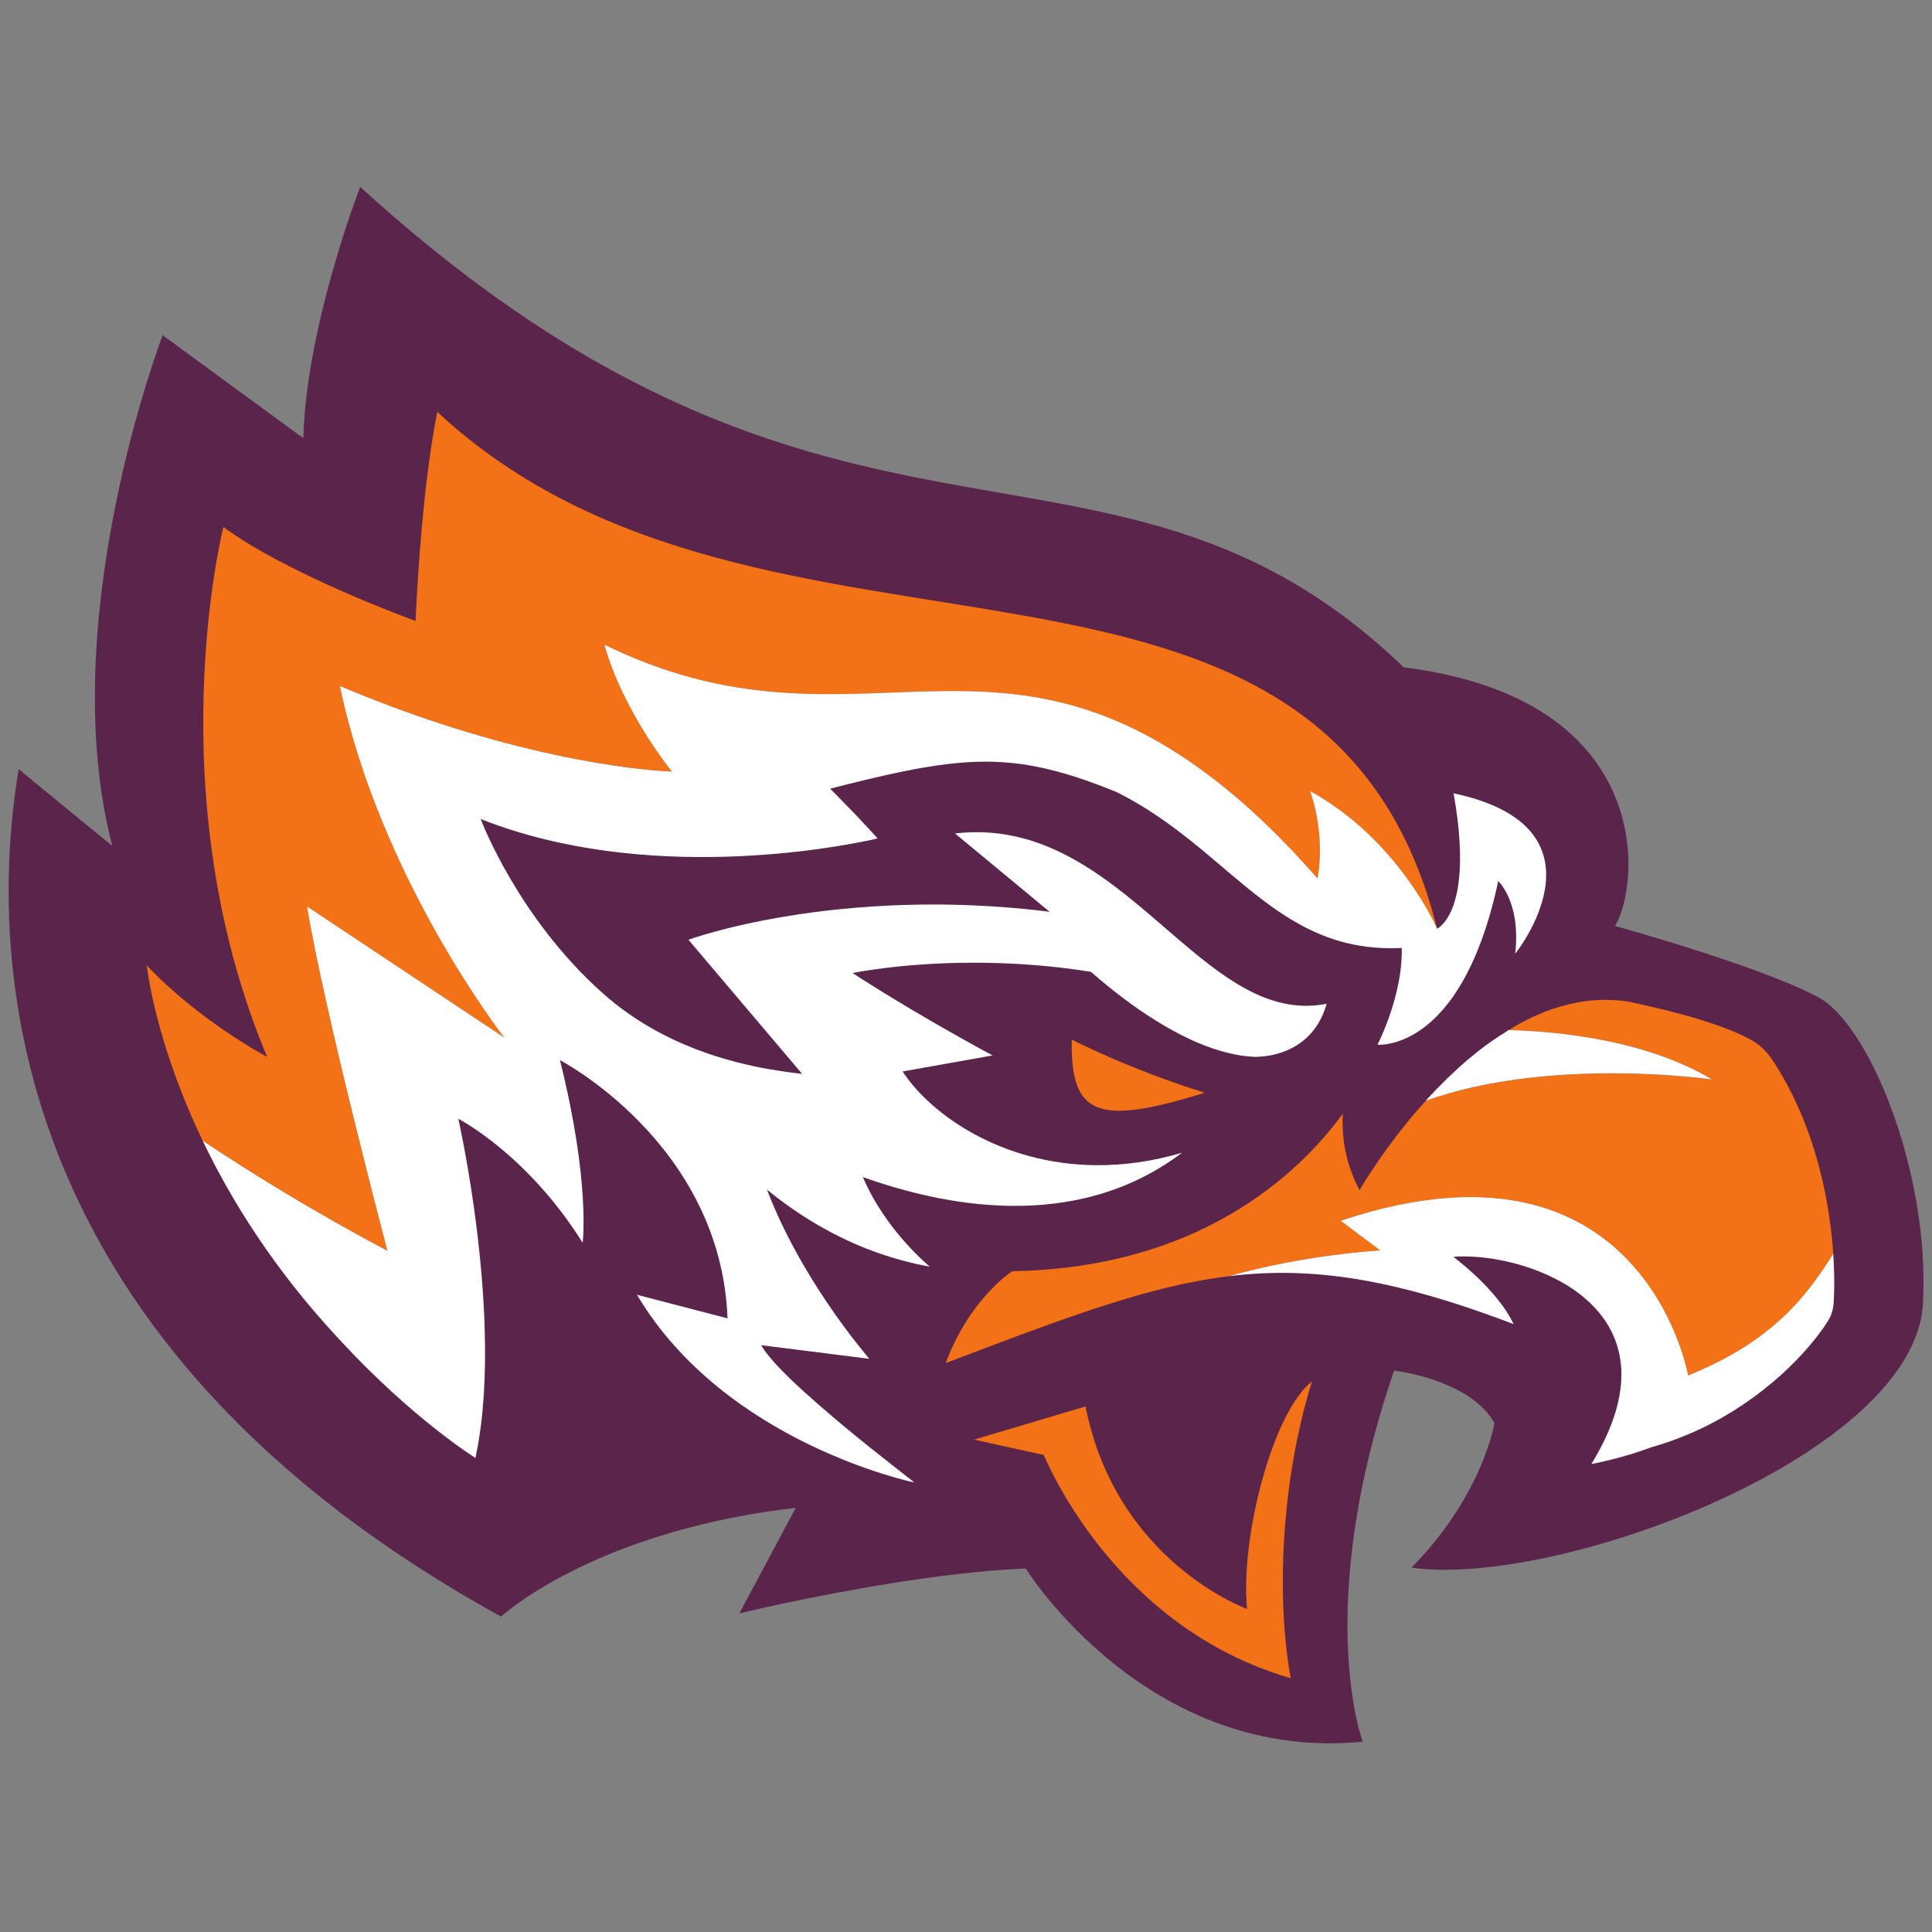 <?xml version="1.0" encoding="UTF-8"?>
<svg width="200px" height="200px" viewBox="0 0 200 200" version="1.1" xmlns="http://www.w3.org/2000/svg" xmlns:xlink="http://www.w3.org/1999/xlink">
    <rect x="0" y="0" width="200" height="200" fill="#808080" stroke="none"/>
    <!-- Generator: Sketch 51.3 (57544) - http://www.bohemiancoding.com/sketch -->
    <title>post</title>
    <desc>Created with Sketch.</desc>
    <defs></defs>
    <g id="post" stroke="none" stroke-width="1" fill="none" fill-rule="evenodd">
        <g id="post_BGL" transform="translate(0, 19)">
            <g id="post">
                <g id="g10" transform="translate(100, 81.059) scale(-1, 1) rotate(-180) translate(-100, -81.059) translate(0, 0.059)" fill-rule="nonzero">
                    <g id="g12" transform="translate(-0, 0)">
                        <path d="M187.958,77.956 C181.944,81.131 167.189,85.204 167.189,85.204 C169.797,89.477 171.493,108.682 145.324,111.978 C114.681,141.37 86.789,116.609 37.284,161.716 C37.284,161.716 31.706,147.346 31.399,135.721 C31.123,135.904 30.866,136.08 30.627,136.261 L16.839,146.36 C16.839,146.36 5.532,116.904 11.625,93.488 L1.934,101.432 C-1.575,80.376 1.225,41.584 51.87,13.711 C51.87,13.711 56.383,17.916 66.129,21.33 C69.327,22.447 73.094,23.483 77.456,24.256 C79.018,24.531 80.664,24.769 82.382,24.971 L80.911,22.228 L76.538,14.042 C76.538,14.042 83.752,15.795 92.281,17.159 C96.841,17.887 101.776,18.508 106.183,18.688 C106.183,18.688 109.381,13.531 115.444,8.723 C115.934,8.336 116.436,7.955 116.956,7.574 C117.655,7.071 118.385,6.574 119.146,6.095 C119.529,5.858 119.92,5.621 120.316,5.389 C120.71,5.157 121.119,4.933 121.533,4.712 C125.864,2.393 131.073,0.697 137.092,0.596 C137.316,0.592 137.545,0.588 137.778,0.59 C138.849,0.596 139.951,0.649 141.075,0.76 C141.075,0.76 140.75,1.605 140.396,3.254 C139.626,6.88 138.692,14.393 140.666,25.322 C140.679,25.422 140.694,25.517 140.712,25.617 C141.464,29.685 142.615,34.211 144.313,39.179 C144.313,39.179 152.166,38.279 154.703,33.748 C154.703,33.748 153.542,26.318 146.116,18.78 C161.135,16.618 198.227,30.386 199.066,46.13 C199.809,59.946 193.27,75.554 187.958,77.956 Z" id="path76" fill="#5B254B"></path>
                        <path d="M124.712,67.937 C116.664,70.456 110.952,73.443 110.952,73.443 C110.808,65.622 113.52,64.454 124.712,67.937" id="path30" fill="#F47216"></path>
                        <path d="M129.099,14.501 C129.099,14.501 115.558,19.335 112.372,35.465 L100.834,32.028 L108.038,30.447 C108.268,30.064 115.186,12.689 133.613,7.33 C132.051,15.93 132.702,28.111 135.821,38.063 C131.748,34.879 128.37,21.851 129.099,14.501" id="path32" fill="#F47216"></path>
                        <path d="M31.779,87.231 L52.193,73.661 C51.81,74.164 39.303,90.338 35.181,110.05 C35.805,109.785 36.427,109.528 37.047,109.276 C38.263,108.783 39.455,108.32 40.62,107.886 C57.902,101.445 69.546,101.194 69.546,101.194 C69.517,101.219 64.484,107.425 62.559,114.332 C88.472,101.642 103.115,119.208 127.464,98.962 C130.337,96.574 133.299,93.661 136.4,90.115 C136.42,90.262 136.434,90.392 136.454,90.533 C136.482,90.699 136.509,90.87 136.524,91.029 C136.531,91.088 136.533,91.141 136.54,91.194 C136.54,91.194 136.54,91.23 136.545,91.247 C136.548,91.312 136.555,91.371 136.562,91.43 C136.577,91.595 136.591,91.767 136.6,91.926 C136.602,91.962 136.602,91.997 136.608,92.027 L136.611,92.163 C136.621,92.376 136.629,92.588 136.633,92.795 C136.635,92.871 136.629,92.949 136.632,93.025 C136.633,93.12 136.629,93.215 136.632,93.31 C136.628,93.416 136.628,93.522 136.624,93.623 C136.626,93.67 136.621,93.723 136.621,93.771 L136.615,93.836 C136.608,94.031 136.599,94.226 136.584,94.416 C136.578,94.481 136.573,94.54 136.57,94.605 C136.564,94.665 136.553,94.724 136.548,94.789 C136.538,94.913 136.529,95.043 136.513,95.162 C136.508,95.204 136.508,95.239 136.502,95.275 L136.497,95.316 C136.491,95.358 136.486,95.394 136.48,95.429 C136.46,95.577 136.443,95.725 136.421,95.867 C136.421,95.867 136.416,95.903 136.41,95.927 L136.405,95.98 C136.389,96.063 136.377,96.146 136.361,96.229 C136.345,96.324 136.329,96.424 136.312,96.52 L136.307,96.555 C136.241,96.917 136.173,97.226 136.106,97.505 C136.066,97.653 136.031,97.795 135.998,97.932 C135.969,98.039 135.942,98.146 135.913,98.24 C135.752,98.787 135.626,99.127 135.607,99.18 C135.607,99.18 135.631,99.168 135.644,99.162 C136.135,98.887 136.615,98.602 137.077,98.31 C137.25,98.2 137.413,98.086 137.578,97.976 C137.914,97.758 138.237,97.533 138.555,97.304 C138.679,97.213 138.805,97.122 138.931,97.031 C139.863,96.329 140.736,95.594 141.528,94.847 L141.546,94.829 C141.772,94.612 141.973,94.402 142.188,94.191 C142.355,94.023 142.534,93.855 142.694,93.686 C142.718,93.662 142.742,93.633 142.771,93.609 C143.075,93.284 143.36,92.966 143.64,92.647 C143.681,92.606 143.721,92.563 143.758,92.522 C143.794,92.485 143.823,92.444 143.859,92.401 C144.167,92.048 144.459,91.694 144.736,91.347 C144.76,91.317 144.783,91.286 144.808,91.257 C145.074,90.915 145.33,90.585 145.565,90.257 C145.583,90.233 145.607,90.202 145.63,90.173 C146.056,89.592 146.433,89.035 146.771,88.516 C147.395,87.548 147.871,86.711 148.2,86.091 C148.357,85.793 148.479,85.542 148.574,85.351 C148.594,85.309 148.611,85.272 148.629,85.236 C148.611,85.272 148.594,85.307 148.574,85.35 C148.607,85.282 148.629,85.233 148.652,85.182 L148.678,85.125 L148.685,85.119 C148.696,85.095 148.707,85.066 148.72,85.042 L148.726,85.029 C148.736,85 148.749,84.976 148.755,84.958 C148.765,84.946 148.765,84.934 148.765,84.934 C136.942,131.933 79.179,106.828 45.267,138.421 C43.529,129.8 43.021,116.782 43.021,116.782 C43.021,116.782 30.003,121.46 23.126,126.5 C23.126,126.5 16.168,99.07 27.652,71.643 C27.364,71.796 20.5,75.488 15.197,81.117 C15.197,81.117 15.738,75.746 18.847,67.859 C18.847,67.859 18.863,67.823 18.869,67.806 L18.876,67.794 C19.472,66.276 20.17,64.662 20.976,62.98 C25.52,59.948 32.116,55.811 40.102,51.579 C40.102,51.603 33.607,76.179 31.779,87.231" id="path44" fill="#F47216"></path>
                        <path d="M189.776,51.264 C189.451,56.1 188.264,62.725 184.986,68.811 C184.751,69.24 184.51,69.67 184.257,70.094 C184.005,70.518 183.74,70.942 183.461,71.355 C183.175,71.786 182.845,72.183 182.469,72.534 C182.097,72.884 181.682,73.189 181.226,73.439 C181.101,73.506 180.97,73.572 180.837,73.64 C180.824,73.647 180.813,73.654 180.8,73.661 C180.766,73.678 180.737,73.696 180.705,73.713 C180.692,73.719 180.686,73.72 180.686,73.72 L180.677,73.726 L180.675,73.726 C180.574,73.775 180.471,73.824 180.363,73.873 C180.243,73.935 180.124,73.989 179.996,74.045 C179.89,74.094 179.774,74.143 179.666,74.192 C179.598,74.223 179.535,74.247 179.469,74.273 C179.418,74.295 179.366,74.317 179.311,74.34 L179.296,74.345 L179.293,74.346 C179.287,74.352 179.281,74.352 179.281,74.352 C179.23,74.37 179.185,74.389 179.141,74.407 C179.126,74.413 179.11,74.419 179.095,74.426 L179.052,74.444 C179.008,74.46 178.965,74.475 178.92,74.494 C178.782,74.55 178.65,74.6 178.506,74.655 C178.385,74.698 178.257,74.742 178.139,74.791 C178.055,74.822 177.969,74.853 177.891,74.879 C177.83,74.903 177.77,74.922 177.71,74.941 C177.644,74.965 177.578,74.989 177.511,75.008 C177.446,75.033 177.385,75.058 177.319,75.077 C177.176,75.127 177.03,75.17 176.887,75.22 C176.851,75.233 176.818,75.244 176.781,75.256 C176.75,75.266 176.719,75.276 176.688,75.289 C176.655,75.298 176.624,75.308 176.592,75.319 C176.559,75.33 176.522,75.341 176.489,75.351 C176.422,75.371 176.356,75.393 176.289,75.414 C176.228,75.433 176.17,75.452 176.108,75.47 L176.075,75.479 C176.062,75.482 176.049,75.485 176.037,75.489 C175.903,75.533 175.772,75.571 175.639,75.614 C175.482,75.658 175.332,75.702 175.18,75.746 C175.042,75.784 174.909,75.821 174.778,75.865 C174.691,75.885 174.613,75.91 174.531,75.933 C174.464,75.952 174.391,75.971 174.325,75.99 L174.319,75.99 L174.314,75.99 C174.18,76.028 174.048,76.065 173.916,76.098 C173.759,76.142 173.602,76.186 173.445,76.224 C173.319,76.255 173.186,76.293 173.06,76.325 C173.029,76.335 173,76.342 172.969,76.35 C172.921,76.363 172.874,76.376 172.83,76.388 C172.779,76.4 172.733,76.412 172.686,76.422 C172.653,76.43 172.62,76.438 172.589,76.445 C172.549,76.457 172.514,76.466 172.478,76.476 C172.478,76.476 172.427,76.488 172.401,76.495 C172.376,76.501 172.352,76.508 172.326,76.515 C172.288,76.523 172.252,76.533 172.215,76.54 C172.149,76.559 172.089,76.572 172.029,76.585 C171.932,76.61 171.841,76.629 171.752,76.648 C171.69,76.668 171.624,76.68 171.563,76.693 C171.503,76.711 171.443,76.725 171.383,76.738 C171.3,76.757 171.226,76.777 171.147,76.796 C171.096,76.808 171.045,76.82 170.998,76.833 C170.987,76.835 170.979,76.836 170.979,76.836 C170.957,76.841 170.941,76.845 170.93,76.846 C170.815,76.871 170.702,76.897 170.587,76.922 C170.423,76.96 170.26,76.998 170.103,77.031 C170.007,77.056 169.917,77.076 169.821,77.096 C169.781,77.105 169.744,77.114 169.708,77.123 C169.675,77.13 169.64,77.137 169.609,77.146 C169.569,77.155 169.527,77.163 169.485,77.172 C169.435,77.182 169.386,77.193 169.337,77.204 C169.26,77.217 169.175,77.236 169.091,77.255 C168.861,77.307 168.632,77.352 168.416,77.396 C167.978,77.461 167.543,77.501 167.11,77.526 C166.076,77.588 165.055,77.548 164.054,77.411 C163.8,77.375 163.544,77.331 163.293,77.285 C162.734,77.18 162.181,77.049 161.635,76.893 C161.325,76.806 161.019,76.711 160.714,76.609 C159.619,76.234 158.553,75.757 157.517,75.207 C157.073,74.971 156.648,74.695 156.217,74.433 C161.267,74.297 170.363,73.428 177.243,69.307 C177.243,69.307 160.612,71.744 147.62,67.118 C147.386,66.86 147.134,66.599 146.911,66.341 C146.433,65.791 145.976,65.245 145.543,64.708 L145.539,64.702 C142.512,60.957 140.736,57.847 140.736,57.847 C139.206,60.763 138.88,63.537 139.011,65.781 C137.483,63.678 135.208,61.05 131.996,58.508 C129.797,56.765 127.169,55.065 124.048,53.622 C118.985,51.276 112.645,49.597 104.8,49.463 C104.8,49.463 100.427,46.723 97.903,39.959 C110.207,44.619 118.763,47.915 127.194,48.945 C129.355,49.21 131.507,49.328 133.717,49.279 C135.921,49.23 138.183,49.021 140.56,48.626 C142.342,48.33 144.191,47.938 146.125,47.433 C146.603,47.309 147.087,47.18 147.576,47.042 C147.087,47.18 146.603,47.31 146.127,47.434 C144.191,47.937 142.342,48.332 140.56,48.627 C138.184,49.019 135.924,49.232 133.715,49.28 C131.509,49.329 129.353,49.213 127.191,48.948 C135.304,51.23 142.877,51.616 142.877,51.616 L138.781,54.689 C155.427,60.252 164.541,55.392 169.417,49.61 C169.423,49.604 169.423,49.604 169.423,49.604 C173.742,44.494 174.756,38.671 174.756,38.671 C183.732,42.309 187.107,47.066 189.774,51.266 C189.791,51.003 189.806,50.745 189.821,50.493 C189.912,48.727 189.888,47.243 189.817,46.163 C189.776,45.519 189.589,44.89 189.245,44.34 C188.656,43.385 187.558,41.908 185.964,40.261 C187.558,41.908 188.658,43.384 189.247,44.337 C189.591,44.887 189.778,45.517 189.819,46.161 C189.886,47.242 189.914,48.725 189.824,50.494 C189.809,50.743 189.789,51.004 189.776,51.264" id="path54" fill="#F47216"></path>
                        <path d="M189.817,46.163 C189.888,47.243 189.912,48.727 189.821,50.493 C189.806,50.745 189.791,51.003 189.774,51.266 C187.107,47.066 183.732,42.309 174.756,38.671 C174.756,38.671 173.742,44.494 169.43,49.598 C169.43,49.598 169.423,49.604 169.417,49.61 C164.541,55.392 155.427,60.252 138.781,54.689 L142.877,51.616 C142.877,51.616 135.304,51.23 127.191,48.948 C129.353,49.213 131.509,49.329 133.715,49.28 C135.924,49.232 138.184,49.019 140.56,48.627 C142.342,48.332 144.191,47.937 146.127,47.434 C146.603,47.31 147.087,47.18 147.576,47.042 C149.071,46.624 150.618,46.141 152.235,45.598 C152.6,45.474 152.98,45.336 153.354,45.206 C154.436,44.827 155.54,44.43 156.684,43.994 L156.67,44.022 C156.657,44.05 156.639,44.092 156.606,44.158 C156.595,44.184 156.576,44.217 156.562,44.247 C156.518,44.337 156.463,44.441 156.389,44.576 L156.389,44.577 L156.387,44.58 C156.237,44.847 156.028,45.199 155.736,45.621 C155.646,45.747 155.549,45.882 155.447,46.021 C155.321,46.191 155.188,46.368 155.036,46.555 C154.978,46.632 154.909,46.712 154.845,46.789 C154.762,46.888 154.686,46.985 154.598,47.088 C154.579,47.11 154.558,47.133 154.538,47.154 C154.343,47.38 154.133,47.614 153.905,47.858 C153.476,48.313 152.987,48.798 152.426,49.306 C151.97,49.72 151.467,50.15 150.914,50.592 C150.766,50.71 150.618,50.828 150.463,50.949 L150.459,50.952 C150.534,50.957 150.609,50.961 150.685,50.965 C150.7,50.966 150.715,50.967 150.729,50.968 L150.775,50.97 C150.85,50.975 150.925,50.98 150.999,50.984 C150.999,50.984 151.036,50.983 151.06,50.989 C151.229,50.992 151.407,50.995 151.587,50.992 C151.623,50.991 151.653,50.99 151.691,50.995 C151.759,50.995 151.832,50.992 151.903,50.989 L151.954,50.989 C151.97,50.989 151.987,50.988 152.005,50.987 C152.073,50.984 152.142,50.982 152.21,50.981 C152.259,50.98 152.308,50.973 152.356,50.973 C152.52,50.964 152.689,50.955 152.859,50.941 C152.925,50.939 152.985,50.932 153.051,50.926 C153.21,50.911 153.372,50.897 153.542,50.882 C153.615,50.868 153.693,50.861 153.772,50.854 C153.929,50.834 154.086,50.813 154.243,50.793 C154.334,50.78 154.418,50.766 154.507,50.754 C154.659,50.727 154.817,50.701 154.967,50.674 C155.071,50.655 155.166,50.635 155.268,50.616 C155.414,50.59 155.558,50.565 155.71,50.532 C155.817,50.506 155.927,50.481 156.035,50.456 C156.181,50.424 156.32,50.391 156.458,50.36 C156.504,50.348 156.55,50.336 156.595,50.324 C156.608,50.32 156.62,50.316 156.635,50.313 C156.65,50.308 156.664,50.306 156.679,50.301 C156.725,50.289 156.77,50.277 156.814,50.265 C156.869,50.253 156.918,50.237 156.971,50.224 C156.985,50.219 157,50.216 157.015,50.212 L157.06,50.2 C157.113,50.186 157.166,50.173 157.217,50.158 C157.281,50.139 157.343,50.12 157.407,50.101 C157.471,50.083 157.535,50.064 157.597,50.046 C157.73,50.008 157.856,49.964 157.982,49.926 C158.115,49.883 158.252,49.833 158.385,49.789 C158.506,49.745 158.626,49.708 158.747,49.665 C158.891,49.61 159.029,49.554 159.168,49.504 C159.283,49.462 159.396,49.418 159.506,49.369 C159.656,49.307 159.805,49.246 159.956,49.178 C160.057,49.135 160.161,49.091 160.256,49.048 C160.426,48.969 160.594,48.889 160.754,48.804 C160.838,48.767 160.916,48.73 160.995,48.687 C161.241,48.564 161.481,48.437 161.722,48.302 L161.722,48.302 L161.723,48.301 L161.725,48.3 L161.725,48.295 C161.727,48.294 161.73,48.291 161.73,48.291 C161.73,48.291 161.747,48.286 161.754,48.282 L161.774,48.27 C161.774,48.27 161.78,48.267 161.781,48.266 C161.836,48.235 161.884,48.205 161.937,48.175 C161.966,48.156 162.002,48.138 162.033,48.12 L162.076,48.096 C162.176,48.029 162.285,47.968 162.386,47.901 L162.435,47.871 C162.47,47.846 162.511,47.822 162.548,47.798 C162.555,47.793 162.565,47.787 162.565,47.787 C162.598,47.766 162.625,47.748 162.652,47.728 C162.676,47.709 162.707,47.688 162.736,47.669 L162.751,47.658 L162.781,47.638 C162.813,47.618 162.825,47.61 162.842,47.598 C162.89,47.567 162.942,47.531 162.992,47.501 C163.026,47.471 163.062,47.44 163.105,47.416 C163.183,47.355 163.265,47.301 163.344,47.24 C163.355,47.231 163.368,47.223 163.38,47.216 C163.38,47.216 163.404,47.201 163.415,47.192 C163.504,47.12 163.595,47.047 163.685,46.98 C163.733,46.944 163.774,46.908 163.822,46.872 L163.825,46.869 L163.842,46.854 C163.849,46.848 163.857,46.842 163.857,46.842 L163.875,46.827 C163.884,46.819 163.893,46.812 163.893,46.812 C163.911,46.794 163.922,46.784 163.935,46.774 L163.941,46.769 C163.986,46.734 164.03,46.693 164.073,46.653 L164.121,46.612 C164.158,46.587 164.185,46.558 164.222,46.528 L164.223,46.526 C164.271,46.489 164.313,46.447 164.362,46.405 C164.391,46.375 164.42,46.345 164.457,46.315 C164.51,46.266 164.565,46.218 164.617,46.164 C164.66,46.123 164.701,46.086 164.742,46.044 C164.807,45.984 164.862,45.918 164.92,45.858 C164.957,45.821 164.999,45.785 165.028,45.749 C165.058,45.725 165.081,45.696 165.105,45.671 C165.154,45.623 165.194,45.569 165.236,45.521 C165.271,45.485 165.302,45.443 165.336,45.407 C165.373,45.365 165.408,45.329 165.444,45.287 C165.45,45.275 165.463,45.269 165.463,45.269 C165.481,45.245 165.492,45.233 165.504,45.221 C165.504,45.221 165.526,45.191 165.539,45.179 C165.569,45.137 165.598,45.101 165.629,45.059 C165.676,44.999 165.722,44.945 165.771,44.885 C165.793,44.855 165.811,44.825 165.835,44.795 L165.858,44.771 C165.864,44.76 165.869,44.754 165.869,44.754 C165.948,44.646 166.019,44.55 166.083,44.46 C166.12,44.406 166.149,44.358 166.183,44.311 C166.22,44.257 166.255,44.203 166.291,44.144 C166.326,44.09 166.361,44.036 166.395,43.976 L166.426,43.934 C166.437,43.917 166.45,43.892 166.45,43.892 C166.514,43.791 166.561,43.701 166.607,43.618 C166.643,43.552 166.678,43.487 166.713,43.427 C166.726,43.409 166.731,43.391 166.742,43.367 C166.748,43.349 166.76,43.326 166.773,43.308 C166.829,43.189 166.89,43.075 166.948,42.956 L166.964,42.908 C166.993,42.848 167.007,42.819 167.018,42.789 C167.047,42.729 167.069,42.67 167.092,42.611 C167.116,42.557 167.14,42.509 167.156,42.462 C167.167,42.433 167.175,42.408 167.186,42.379 L167.186,42.378 L167.186,42.378 C167.198,42.348 167.209,42.319 167.22,42.289 C167.22,42.289 167.233,42.256 167.238,42.238 C167.242,42.228 167.245,42.219 167.245,42.219 L167.262,42.173 C167.269,42.156 167.277,42.14 167.284,42.122 C167.295,42.087 167.307,42.057 167.318,42.021 C167.329,41.991 167.34,41.956 167.353,41.92 C167.372,41.873 167.383,41.832 167.399,41.783 C167.45,41.617 167.496,41.445 167.541,41.267 C167.547,41.261 167.547,41.255 167.547,41.255 C167.558,41.208 167.563,41.172 167.576,41.136 C167.587,41.085 167.596,41.029 167.607,40.975 L167.609,40.967 L167.61,40.963 C167.621,40.907 167.638,40.854 167.649,40.798 C167.647,40.774 167.654,40.756 167.66,40.733 C167.671,40.667 167.68,40.602 167.693,40.537 C167.709,40.466 167.72,40.394 167.731,40.318 C167.737,40.27 167.742,40.223 167.753,40.175 C167.753,40.151 167.756,40.128 167.756,40.104 C167.762,40.063 167.773,40.015 167.778,39.967 C167.789,39.837 167.804,39.701 167.815,39.571 C167.815,39.571 167.813,39.523 167.819,39.5 C167.819,39.465 167.824,39.423 167.829,39.388 C167.839,39.198 167.848,39.009 167.842,38.814 L167.833,38.211 C167.826,38.175 167.826,38.14 167.826,38.11 C167.819,38.063 167.817,38.016 167.817,37.969 C167.808,37.844 167.793,37.715 167.786,37.579 C167.771,37.496 167.764,37.414 167.756,37.325 C167.737,37.19 167.716,37.054 167.694,36.912 C167.694,36.888 167.687,36.865 167.687,36.835 C167.675,36.782 167.667,36.736 167.66,36.676 C167.647,36.6 167.627,36.517 167.614,36.435 C167.594,36.358 167.581,36.276 167.567,36.193 C167.554,36.14 167.547,36.093 167.54,36.046 L167.534,36.034 C167.521,35.975 167.508,35.91 167.489,35.852 C167.475,35.798 167.463,35.746 167.45,35.687 C167.43,35.634 167.423,35.58 167.41,35.522 C167.397,35.468 167.384,35.422 167.372,35.368 C167.359,35.327 167.346,35.286 167.339,35.239 C167.318,35.186 167.306,35.133 167.293,35.08 C167.255,34.945 167.209,34.81 167.171,34.674 C167.153,34.627 167.132,34.574 167.12,34.522 C167.099,34.468 167.081,34.416 167.069,34.362 C167.025,34.227 166.974,34.086 166.921,33.945 C166.905,33.903 166.888,33.856 166.872,33.813 L166.866,33.802 L166.859,33.783 C166.844,33.736 166.831,33.694 166.813,33.645 C166.777,33.551 166.731,33.458 166.693,33.358 C166.654,33.264 166.618,33.164 166.58,33.07 C166.529,32.941 166.472,32.818 166.42,32.694 C166.388,32.621 166.353,32.552 166.321,32.479 L166.309,32.453 L166.296,32.428 C166.264,32.354 166.234,32.28 166.2,32.207 C166.143,32.09 166.087,31.973 166.03,31.85 C165.975,31.744 165.924,31.638 165.873,31.533 L165.85,31.492 L165.824,31.445 C165.767,31.334 165.711,31.222 165.654,31.111 C165.642,31.093 165.636,31.076 165.636,31.076 C165.636,31.076 165.617,31.041 165.61,31.034 C165.543,30.906 165.474,30.783 165.404,30.654 C165.366,30.59 165.329,30.519 165.291,30.449 C165.255,30.384 165.216,30.314 165.178,30.244 C165.16,30.215 165.141,30.191 165.128,30.162 C165.105,30.121 165.074,30.074 165.048,30.028 C164.95,29.852 164.844,29.678 164.733,29.498 C164.814,29.514 164.893,29.53 164.97,29.546 C165.226,29.601 165.475,29.65 165.729,29.711 C165.815,29.727 165.906,29.749 165.997,29.765 C166.034,29.777 166.07,29.782 166.107,29.793 C166.526,29.892 166.946,29.998 167.353,30.103 L167.39,30.114 C168.012,30.278 168.62,30.455 169.215,30.644 C169.811,30.834 170.394,31.034 170.96,31.243 C170.967,31.243 170.967,31.243 170.967,31.243 C172.268,31.612 173.504,32.05 174.672,32.54 C176.363,33.248 177.911,34.063 179.32,34.932 C179.371,34.963 179.422,34.992 179.471,35.023 C179.574,35.087 179.666,35.154 179.767,35.217 C180.766,35.856 181.69,36.517 182.542,37.187 C183.224,37.725 183.869,38.266 184.457,38.801 C185.003,39.297 185.5,39.786 185.964,40.261 C187.558,41.908 188.656,43.385 189.245,44.34 C189.589,44.89 189.776,45.519 189.817,46.163" id="path72" fill="#FFFFFF"></path>
                        <path d="M93.639,50.514 C94.487,50.287 95.356,50.095 96.256,49.938 C96.256,49.938 95.115,50.862 93.679,52.482 C93.138,53.095 92.556,53.795 91.976,54.592 C91.208,55.645 90.443,56.853 89.793,58.188 C89.629,58.522 89.472,58.863 89.321,59.208 C93.69,57.656 98.902,56.35 104.289,56.236 L104.501,56.232 C110.543,56.131 116.806,57.528 122.362,61.727 C119.25,60.809 116.294,60.422 113.538,60.438 C103.685,60.491 96.329,65.7 93.438,70.142 L102.753,71.8 C94.063,76.487 88.263,80.328 88.263,80.328 C88.263,80.328 93.881,81.528 102.158,81.389 C105.397,81.335 109.045,81.078 112.929,80.457 C114.08,79.451 115.226,78.52 116.363,77.668 C117.493,76.815 118.617,76.045 119.719,75.365 C120.821,74.684 121.902,74.086 122.964,73.584 C123.313,73.418 123.661,73.259 124.01,73.111 C126.09,72.23 128.061,71.73 129.866,71.653 C130.95,71.658 132.103,71.845 133.19,72.307 C133.366,72.381 133.551,72.466 133.728,72.557 C134.077,72.74 134.418,72.954 134.745,73.197 C135.23,73.572 135.686,74.014 136.082,74.546 C136.348,74.902 136.586,75.294 136.799,75.728 C136.905,75.945 137.002,76.173 137.089,76.409 C137.184,76.644 137.263,76.891 137.34,77.15 C136.518,76.987 135.724,76.922 134.943,76.942 C123.822,77.217 116.035,94.785 101.258,94.909 C100.484,94.916 99.688,94.877 98.869,94.777 L108.652,86.672 C105.209,87.103 101.924,87.323 98.836,87.399 C95.753,87.468 92.865,87.393 90.208,87.213 C88.08,87.072 86.101,86.868 84.287,86.632 C83.376,86.512 82.513,86.384 81.689,86.25 C81.274,86.186 80.872,86.116 80.484,86.046 C79.707,85.911 78.971,85.77 78.279,85.627 C77.591,85.485 76.947,85.343 76.35,85.205 C75.755,85.066 75.208,84.934 74.715,84.801 C73.474,84.479 72.549,84.198 71.97,84.013 C71.739,83.94 71.561,83.884 71.444,83.838 C71.33,83.799 71.269,83.776 71.269,83.776 L83.028,69.897 C82.484,69.953 81.959,70.021 81.433,70.095 C81.281,70.115 81.131,70.142 80.98,70.162 C80.588,70.216 80.201,70.282 79.82,70.347 C79.681,70.366 79.542,70.393 79.409,70.419 C78.909,70.504 78.42,70.601 77.936,70.704 C77.896,70.716 77.852,70.723 77.81,70.736 C77.371,70.831 76.941,70.934 76.52,71.041 C76.387,71.072 76.261,71.104 76.133,71.136 C75.772,71.237 75.411,71.331 75.054,71.438 C74.958,71.463 74.856,71.494 74.759,71.52 C74.313,71.658 73.874,71.795 73.441,71.944 C73.397,71.956 73.356,71.969 73.313,71.988 C72.929,72.118 72.549,72.255 72.177,72.397 C72.087,72.434 71.99,72.471 71.893,72.508 C71.538,72.644 71.191,72.792 70.841,72.934 C70.793,72.958 70.746,72.977 70.691,73.001 C70.29,73.174 69.892,73.358 69.501,73.542 C69.477,73.554 69.454,73.566 69.425,73.584 C69.068,73.756 68.72,73.927 68.384,74.111 C68.326,74.141 68.265,74.171 68.205,74.202 C67.466,74.598 66.76,75.013 66.088,75.444 L66.07,75.456 C65.742,75.668 65.418,75.881 65.107,76.104 C65.077,76.123 65.053,76.142 65.023,76.159 C64.042,76.85 63.141,77.569 62.312,78.315 C53.647,86.077 49.873,95.967 49.758,96.277 C66.822,89.521 86.572,93.328 90.246,94.13 L90.256,94.13 C90.329,94.153 90.397,94.163 90.457,94.18 C90.585,94.207 90.684,94.229 90.749,94.246 C90.781,94.251 90.804,94.257 90.822,94.262 L90.846,94.268 C90.848,94.297 89.136,96.118 88.607,96.688 C88.504,96.797 88.446,96.856 88.446,96.856 L85.941,99.417 C87.218,99.745 88.423,100.044 89.567,100.32 C89.95,100.409 90.321,100.497 90.686,100.585 C91.421,100.756 92.127,100.916 92.814,101.058 C93.154,101.129 93.496,101.201 93.823,101.266 C94.485,101.402 95.129,101.522 95.75,101.624 C97.621,101.941 99.338,102.137 100.986,102.192 C101.539,102.212 102.077,102.215 102.615,102.206 C102.888,102.202 103.154,102.191 103.42,102.174 C103.959,102.148 104.491,102.103 105.03,102.048 C105.568,101.985 106.107,101.911 106.648,101.813 C106.915,101.767 107.192,101.715 107.465,101.663 C108.014,101.547 108.568,101.42 109.134,101.275 C110.553,100.908 112.032,100.434 113.633,99.833 C114.272,99.593 114.927,99.333 115.613,99.055 C117.084,98.321 118.444,97.505 119.725,96.644 C120.042,96.426 120.36,96.208 120.67,95.99 C121.909,95.106 123.079,94.188 124.209,93.264 C124.488,93.035 124.763,92.799 125.043,92.57 C125.873,91.877 126.685,91.183 127.485,90.506 C128.552,89.602 129.614,88.726 130.691,87.91 C131.23,87.505 131.768,87.112 132.317,86.736 C132.592,86.548 132.868,86.366 133.15,86.19 C136.228,84.24 139.604,82.918 143.91,82.899 C144.302,82.898 144.703,82.909 145.108,82.926 C145.129,81.997 145.057,81.064 144.921,80.168 C144.873,79.867 144.826,79.567 144.765,79.272 C144.652,78.688 144.516,78.123 144.367,77.582 C143.623,74.892 142.596,72.91 142.596,72.91 C142.596,72.91 142.625,72.91 142.692,72.909 C142.983,72.899 143.897,72.918 145.129,73.4 C146.495,73.933 148.253,75.038 149.994,77.315 C150.342,77.765 150.689,78.268 151.032,78.824 C151.801,80.07 152.553,81.571 153.239,83.392 C153.933,85.214 154.564,87.35 155.097,89.854 C155.097,89.854 156.217,88.818 156.715,86.445 C156.9,85.578 156.996,84.536 156.933,83.301 C156.915,82.994 156.885,82.676 156.849,82.339 L156.854,82.339 C156.904,82.373 159.982,86.248 160.055,90.344 C160.116,93.755 158.083,97.319 150.472,98.937 C151.162,95.094 151.251,92.283 151.053,90.235 C150.992,89.621 150.91,89.073 150.806,88.59 C150.6,87.623 150.321,86.901 150.034,86.367 C149.72,85.788 149.41,85.426 149.171,85.212 C148.93,84.99 148.773,84.923 148.773,84.923 L148.773,84.928 C148.773,84.928 148.765,84.946 148.755,84.958 C148.749,84.976 148.736,85 148.726,85.029 L148.72,85.042 C148.707,85.066 148.696,85.095 148.685,85.119 L148.678,85.125 L148.663,85.163 C148.629,85.233 148.607,85.282 148.574,85.35 C148.594,85.307 148.611,85.272 148.629,85.236 C148.611,85.272 148.594,85.309 148.574,85.351 C148.479,85.542 148.357,85.793 148.2,86.091 C147.871,86.711 147.395,87.548 146.771,88.516 C146.433,89.035 146.056,89.592 145.63,90.173 C145.607,90.202 145.583,90.233 145.565,90.257 C145.33,90.585 145.074,90.915 144.808,91.257 C144.783,91.286 144.76,91.317 144.736,91.347 C144.459,91.694 144.167,92.048 143.859,92.401 C143.823,92.444 143.794,92.485 143.758,92.522 C143.721,92.563 143.681,92.606 143.64,92.647 C143.36,92.966 143.075,93.284 142.771,93.609 C142.742,93.633 142.718,93.662 142.694,93.686 C142.534,93.855 142.355,94.023 142.188,94.191 C141.973,94.402 141.772,94.612 141.552,94.823 L141.528,94.847 C140.736,95.594 139.863,96.329 138.931,97.031 C138.805,97.122 138.679,97.213 138.555,97.304 C138.237,97.533 137.914,97.758 137.578,97.976 C137.413,98.086 137.25,98.2 137.077,98.31 C136.615,98.602 136.135,98.887 135.644,99.162 C135.631,99.168 135.621,99.174 135.621,99.174 C135.626,99.127 135.752,98.787 135.913,98.24 C135.942,98.146 135.969,98.039 135.998,97.932 C136.031,97.795 136.066,97.653 136.106,97.505 C136.173,97.226 136.241,96.917 136.301,96.578 L136.312,96.52 C136.329,96.424 136.345,96.324 136.361,96.229 C136.377,96.146 136.389,96.063 136.405,95.98 L136.41,95.945 C136.416,95.903 136.421,95.885 136.421,95.885 C136.443,95.725 136.46,95.577 136.48,95.429 C136.486,95.394 136.491,95.358 136.497,95.316 L136.502,95.275 C136.508,95.239 136.508,95.204 136.513,95.162 C136.529,95.043 136.538,94.913 136.548,94.789 C136.553,94.724 136.564,94.665 136.57,94.605 C136.573,94.54 136.578,94.481 136.584,94.416 C136.599,94.226 136.608,94.031 136.615,93.836 L136.615,93.788 C136.621,93.723 136.626,93.67 136.624,93.623 C136.628,93.522 136.628,93.416 136.632,93.31 C136.629,93.215 136.633,93.12 136.632,93.025 C136.629,92.949 136.635,92.871 136.633,92.795 C136.629,92.588 136.621,92.376 136.611,92.163 L136.608,92.027 C136.602,91.997 136.602,91.962 136.6,91.926 C136.591,91.767 136.577,91.595 136.562,91.43 C136.555,91.371 136.548,91.312 136.545,91.247 C136.54,91.23 136.54,91.211 136.54,91.211 C136.533,91.141 136.531,91.088 136.524,91.029 C136.509,90.87 136.482,90.699 136.454,90.533 C136.434,90.392 136.42,90.262 136.4,90.115 C133.299,93.661 130.337,96.574 127.464,98.962 C103.115,119.208 88.472,101.642 62.559,114.332 C64.484,107.425 69.517,101.219 69.546,101.194 C69.546,101.194 57.902,101.445 40.62,107.886 C39.455,108.32 38.263,108.783 37.047,109.276 C36.427,109.528 35.805,109.785 35.181,110.05 C39.303,90.338 51.81,74.164 52.193,73.661 L31.779,87.231 C33.607,76.179 40.102,51.603 40.102,51.579 C32.116,55.811 25.52,59.948 20.976,62.98 C23.909,56.854 28.302,49.767 34.857,42.692 C34.9,42.643 34.948,42.589 34.994,42.541 C35.054,42.481 35.12,42.416 35.178,42.349 C42.69,34.193 49.222,30.128 49.222,30.128 C49.321,30.605 49.413,31.094 49.501,31.584 C49.529,31.749 49.548,31.914 49.578,32.073 C49.631,32.41 49.68,32.745 49.727,33.082 C49.756,33.277 49.777,33.477 49.806,33.672 C49.84,33.991 49.877,34.309 49.913,34.628 C49.928,34.834 49.95,35.041 49.967,35.248 C49.996,35.567 50.025,35.892 50.048,36.217 C50.059,36.417 50.074,36.624 50.091,36.825 C50.109,37.173 50.127,37.528 50.145,37.882 C50.149,38.06 50.158,38.236 50.167,38.414 C50.182,38.881 50.196,39.348 50.204,39.808 L50.208,40.015 C50.216,40.553 50.215,41.091 50.211,41.635 C50.209,41.783 50.204,41.932 50.202,42.079 C50.196,42.475 50.191,42.866 50.18,43.256 C50.176,43.439 50.167,43.623 50.165,43.806 C50.154,44.173 50.136,44.534 50.124,44.895 C50.116,45.078 50.105,45.255 50.098,45.439 C50.08,45.806 50.056,46.179 50.032,46.546 C50.023,46.706 50.014,46.872 50.005,47.031 C49.975,47.44 49.945,47.848 49.917,48.25 C49.906,48.364 49.902,48.475 49.891,48.588 C49.764,50.205 49.603,51.768 49.424,53.249 C49.417,53.279 49.419,53.309 49.413,53.339 C49.355,53.812 49.302,54.269 49.244,54.719 L49.227,54.826 C49.169,55.288 49.103,55.738 49.045,56.177 C48.285,61.523 47.448,65.244 47.448,65.244 C47.579,65.17 49.375,64.23 51.846,62.172 C54.322,60.114 57.476,56.94 60.316,52.41 C60.316,52.41 61.13,58.676 57.967,71.311 C57.967,71.311 74.622,62.677 75.314,44.584 L65.939,47.024 C70.516,39.325 77.692,34.468 83.727,31.535 C89.576,28.693 94.348,27.655 94.644,27.597 C94.62,27.627 94.549,27.681 94.447,27.76 C94.215,27.947 93.797,28.268 93.246,28.697 C92.972,28.914 92.668,29.156 92.326,29.422 C90.981,30.473 89.197,31.892 87.358,33.419 C86.899,33.805 86.439,34.192 85.979,34.584 C85.519,34.97 85.061,35.368 84.614,35.76 C83.718,36.544 82.854,37.321 82.073,38.06 C81.883,38.247 81.692,38.434 81.507,38.615 C80.776,39.331 80.139,40.009 79.648,40.609 C79.279,41.053 78.989,41.459 78.803,41.805 L90.001,40.393 C90.001,40.393 89.894,40.52 89.691,40.753 C89.448,41.047 89.063,41.515 88.585,42.132 C88.388,42.378 88.182,42.647 87.956,42.94 C87.731,43.234 87.493,43.552 87.251,43.892 C86.755,44.563 86.218,45.323 85.656,46.155 C85.095,46.985 84.511,47.888 83.924,48.85 C83.628,49.334 83.335,49.83 83.04,50.337 C81.719,52.636 80.426,55.206 79.396,57.913 C79.646,57.708 79.909,57.497 80.172,57.291 C83.619,54.603 88.127,51.955 93.639,50.514" id="path74" fill="#FFFFFF"></path>
                        <path d="M177.243,69.307 C170.363,73.428 161.267,74.297 156.217,74.433 C156.203,74.433 156.185,74.435 156.17,74.435 C156.064,74.371 155.967,74.288 155.861,74.222 C154.929,73.641 154.016,73.019 153.148,72.342 C153.058,72.273 152.973,72.199 152.885,72.129 C152.677,71.96 152.469,71.791 152.264,71.621 C152.235,71.596 152.204,71.572 152.173,71.547 C152.047,71.444 151.919,71.342 151.795,71.236 C151.724,71.174 151.653,71.113 151.583,71.05 C151.437,70.92 151.29,70.793 151.144,70.662 C150.85,70.398 150.571,70.131 150.288,69.864 C150.155,69.737 150.012,69.613 149.882,69.485 C149.855,69.458 149.828,69.43 149.801,69.404 C149.554,69.16 149.312,68.915 149.069,68.668 C148.992,68.592 148.915,68.515 148.837,68.439 C148.786,68.387 148.733,68.336 148.684,68.285 C148.308,67.895 147.943,67.501 147.594,67.11 L147.62,67.118 C160.612,71.744 177.243,69.307 177.243,69.307" id="path78" fill="#FFFFFF"></path>
                    </g>
                </g>
            </g>
        </g>
    </g>
</svg>